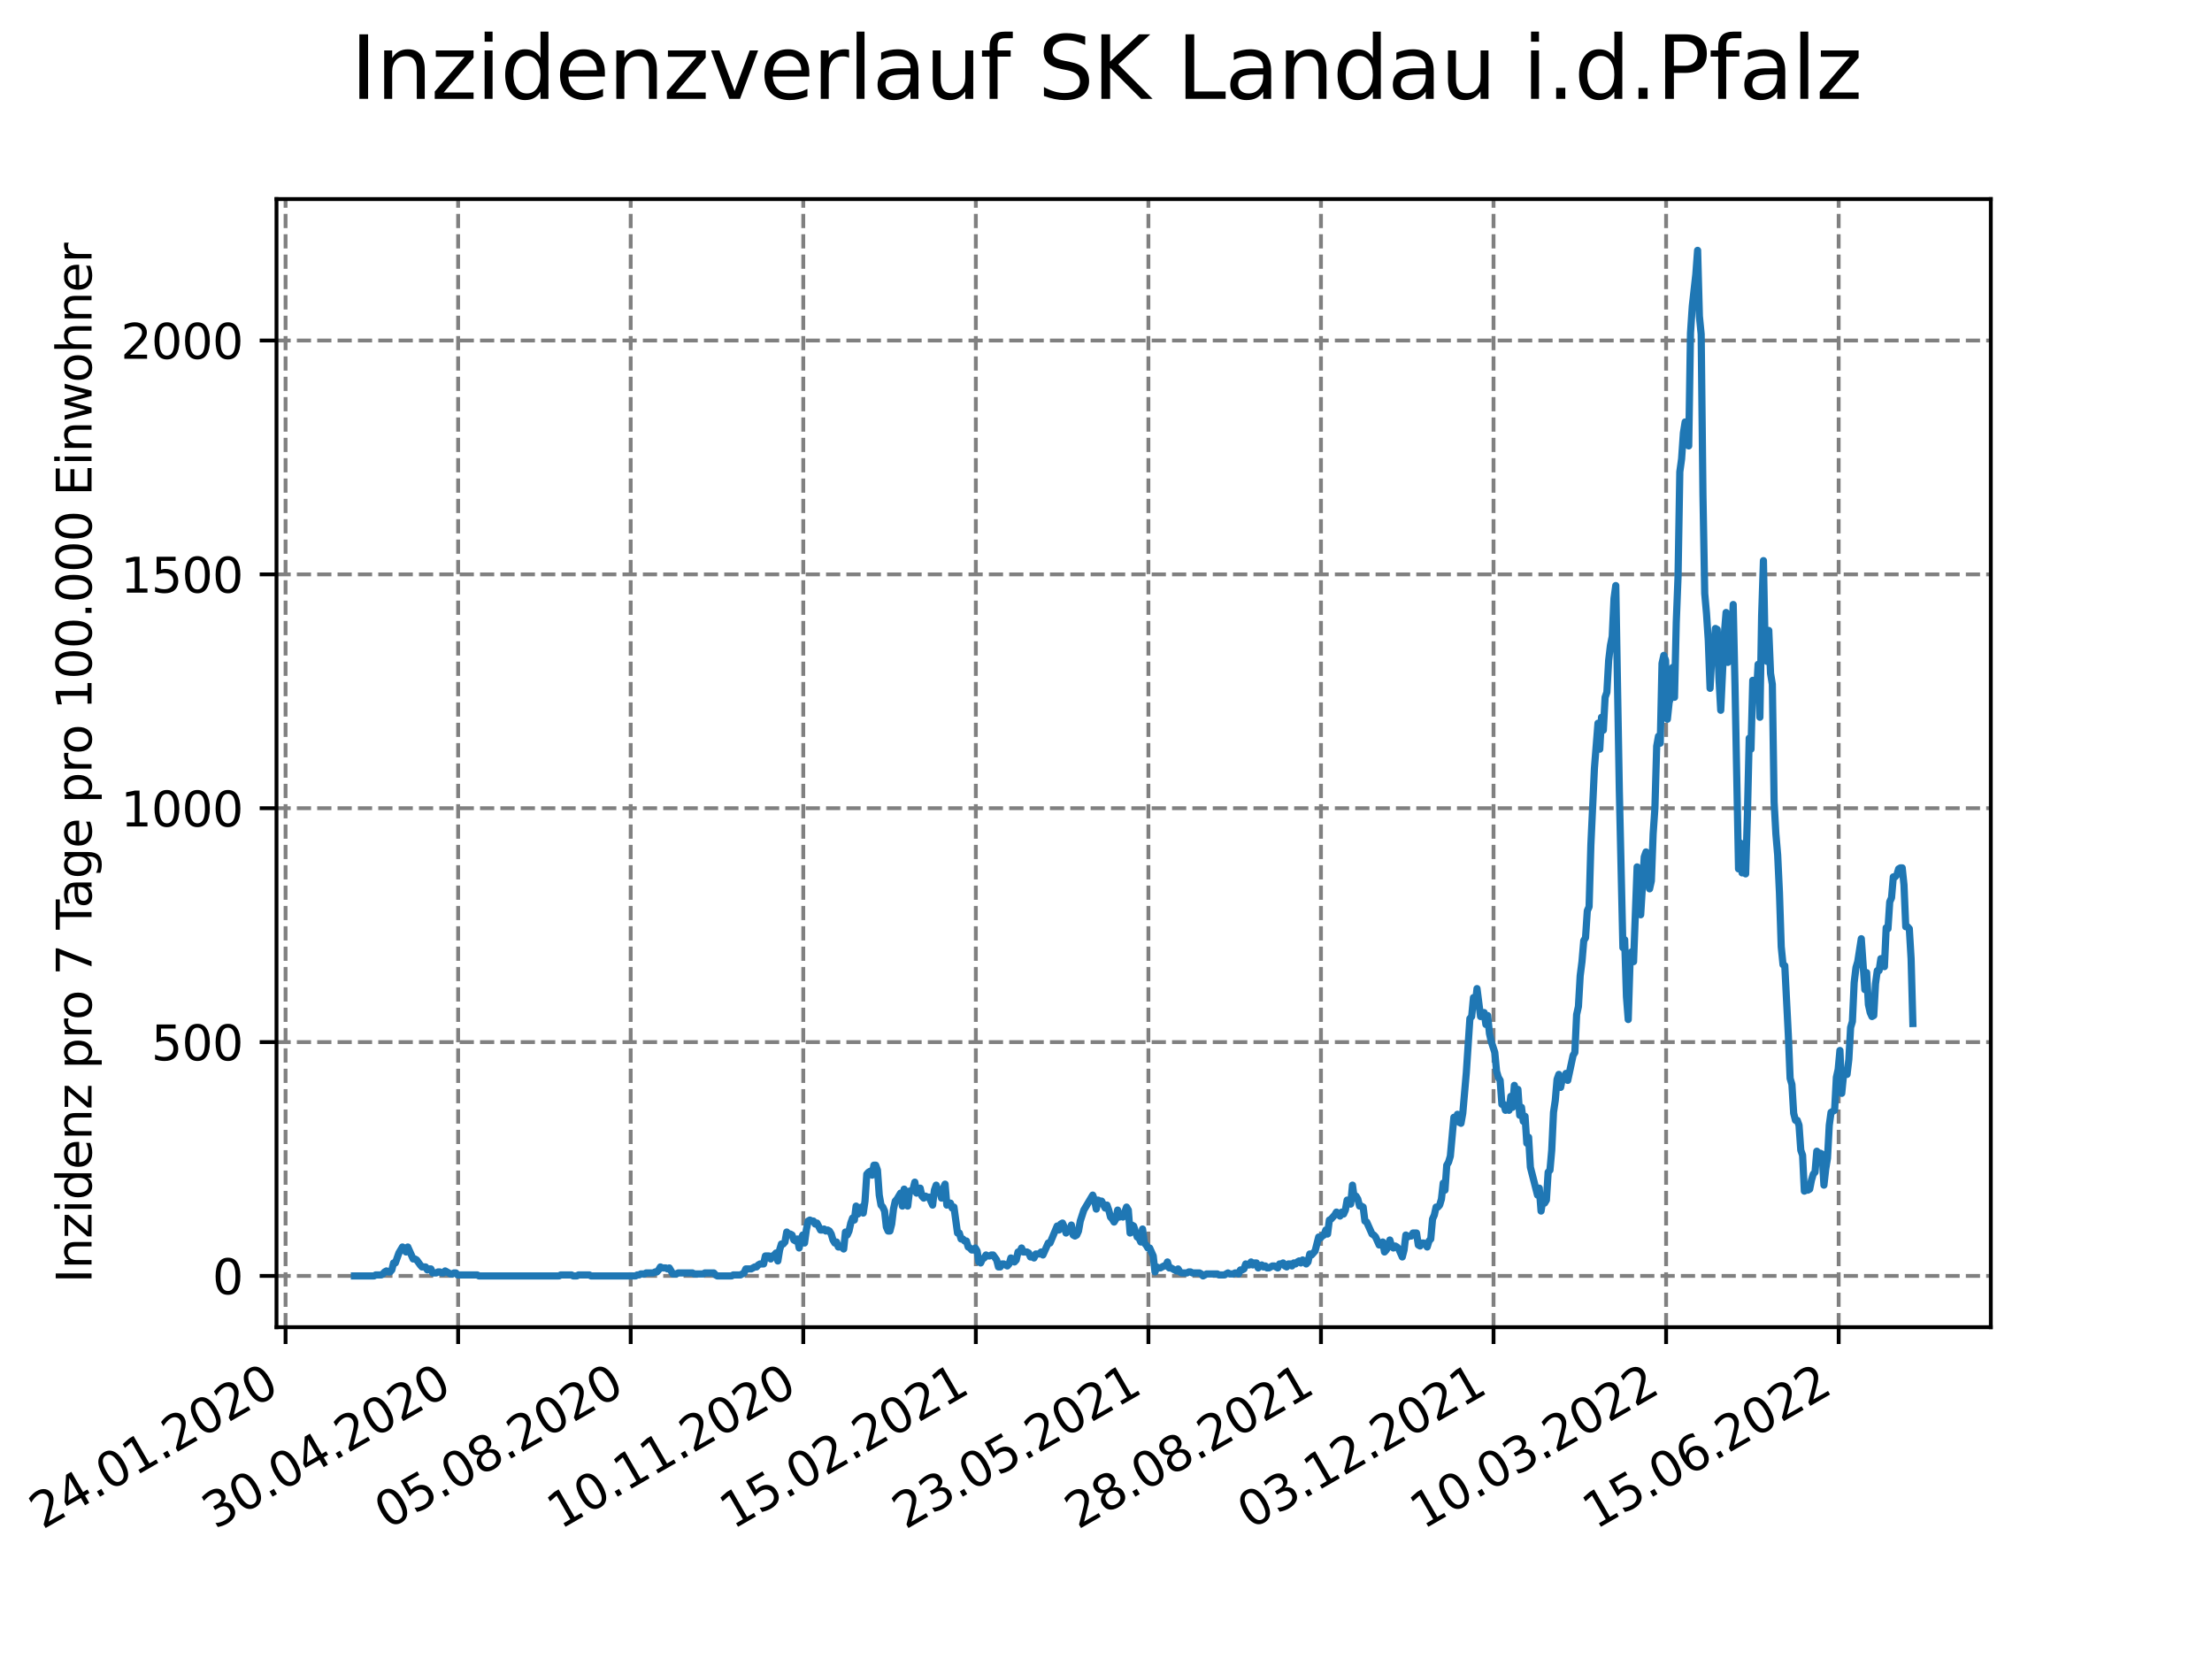 <?xml version="1.0" encoding="utf-8" standalone="no"?>
<!DOCTYPE svg PUBLIC "-//W3C//DTD SVG 1.1//EN"
  "http://www.w3.org/Graphics/SVG/1.1/DTD/svg11.dtd">
<svg xmlns:xlink="http://www.w3.org/1999/xlink" width="460.8pt" height="345.6pt" viewBox="0 0 460.8 345.6" xmlns="http://www.w3.org/2000/svg" version="1.1">
 <defs>
  <style type="text/css">*{stroke-linejoin: round; stroke-linecap: butt}</style>
 </defs>
 <g id="figure_1">
  <g id="patch_1">
   <path d="M 0 345.6 
L 460.8 345.6 
L 460.8 0 
L 0 0 
z
" style="fill: #ffffff"/>
  </g>
  <g id="axes_1">
   <g id="patch_2">
    <path d="M 57.6 276.48 
L 414.72 276.48 
L 414.72 41.472 
L 57.6 41.472 
z
" style="fill: #ffffff"/>
   </g>
   <g id="matplotlib.axis_1">
    <g id="xtick_1">
     <g id="line2d_1">
      <path d="M 59.487 276.48 
L 59.487 41.472 
" clip-path="url(#p939b6368a9)" style="fill: none; stroke-dasharray: 2.96,1.28; stroke-dashoffset: 0; stroke: #808080; stroke-width: 0.8"/>
     </g>
     <g id="line2d_2">
      <defs>
       <path id="m4797335c81" d="M 0 0 
L 0 3.5 
" style="stroke: #000000; stroke-width: 0.8"/>
      </defs>
      <g>
       <use xlink:href="#m4797335c81" x="59.487" y="276.48" style="stroke: #000000; stroke-width: 0.8"/>
      </g>
     </g>
     <g id="text_1">
      <!-- 24.01.2020 -->
      <g transform="translate(8.862 318.689)rotate(-30)scale(0.1 -0.1)">
       <defs>
        <path id="DejaVuSans-32" d="M 1228 531 
L 3431 531 
L 3431 0 
L 469 0 
L 469 531 
Q 828 903 1448 1529 
Q 2069 2156 2228 2338 
Q 2531 2678 2651 2914 
Q 2772 3150 2772 3378 
Q 2772 3750 2511 3984 
Q 2250 4219 1831 4219 
Q 1534 4219 1204 4116 
Q 875 4013 500 3803 
L 500 4441 
Q 881 4594 1212 4672 
Q 1544 4750 1819 4750 
Q 2544 4750 2975 4387 
Q 3406 4025 3406 3419 
Q 3406 3131 3298 2873 
Q 3191 2616 2906 2266 
Q 2828 2175 2409 1742 
Q 1991 1309 1228 531 
z
" transform="scale(0.016)"/>
        <path id="DejaVuSans-34" d="M 2419 4116 
L 825 1625 
L 2419 1625 
L 2419 4116 
z
M 2253 4666 
L 3047 4666 
L 3047 1625 
L 3713 1625 
L 3713 1100 
L 3047 1100 
L 3047 0 
L 2419 0 
L 2419 1100 
L 313 1100 
L 313 1709 
L 2253 4666 
z
" transform="scale(0.016)"/>
        <path id="DejaVuSans-2e" d="M 684 794 
L 1344 794 
L 1344 0 
L 684 0 
L 684 794 
z
" transform="scale(0.016)"/>
        <path id="DejaVuSans-30" d="M 2034 4250 
Q 1547 4250 1301 3770 
Q 1056 3291 1056 2328 
Q 1056 1369 1301 889 
Q 1547 409 2034 409 
Q 2525 409 2770 889 
Q 3016 1369 3016 2328 
Q 3016 3291 2770 3770 
Q 2525 4250 2034 4250 
z
M 2034 4750 
Q 2819 4750 3233 4129 
Q 3647 3509 3647 2328 
Q 3647 1150 3233 529 
Q 2819 -91 2034 -91 
Q 1250 -91 836 529 
Q 422 1150 422 2328 
Q 422 3509 836 4129 
Q 1250 4750 2034 4750 
z
" transform="scale(0.016)"/>
        <path id="DejaVuSans-31" d="M 794 531 
L 1825 531 
L 1825 4091 
L 703 3866 
L 703 4441 
L 1819 4666 
L 2450 4666 
L 2450 531 
L 3481 531 
L 3481 0 
L 794 0 
L 794 531 
z
" transform="scale(0.016)"/>
       </defs>
       <use xlink:href="#DejaVuSans-32"/>
       <use xlink:href="#DejaVuSans-34" x="63.623"/>
       <use xlink:href="#DejaVuSans-2e" x="127.246"/>
       <use xlink:href="#DejaVuSans-30" x="159.033"/>
       <use xlink:href="#DejaVuSans-31" x="222.656"/>
       <use xlink:href="#DejaVuSans-2e" x="286.279"/>
       <use xlink:href="#DejaVuSans-32" x="318.066"/>
       <use xlink:href="#DejaVuSans-30" x="381.689"/>
       <use xlink:href="#DejaVuSans-32" x="445.312"/>
       <use xlink:href="#DejaVuSans-30" x="508.936"/>
      </g>
     </g>
    </g>
    <g id="xtick_2">
     <g id="line2d_3">
      <path d="M 95.436 276.48 
L 95.436 41.472 
" clip-path="url(#p939b6368a9)" style="fill: none; stroke-dasharray: 2.96,1.28; stroke-dashoffset: 0; stroke: #808080; stroke-width: 0.8"/>
     </g>
     <g id="line2d_4">
      <g>
       <use xlink:href="#m4797335c81" x="95.436" y="276.48" style="stroke: #000000; stroke-width: 0.8"/>
      </g>
     </g>
     <g id="text_2">
      <!-- 30.04.2020 -->
      <g transform="translate(44.811 318.689)rotate(-30)scale(0.1 -0.1)">
       <defs>
        <path id="DejaVuSans-33" d="M 2597 2516 
Q 3050 2419 3304 2112 
Q 3559 1806 3559 1356 
Q 3559 666 3084 287 
Q 2609 -91 1734 -91 
Q 1441 -91 1130 -33 
Q 819 25 488 141 
L 488 750 
Q 750 597 1062 519 
Q 1375 441 1716 441 
Q 2309 441 2620 675 
Q 2931 909 2931 1356 
Q 2931 1769 2642 2001 
Q 2353 2234 1838 2234 
L 1294 2234 
L 1294 2753 
L 1863 2753 
Q 2328 2753 2575 2939 
Q 2822 3125 2822 3475 
Q 2822 3834 2567 4026 
Q 2313 4219 1838 4219 
Q 1578 4219 1281 4162 
Q 984 4106 628 3988 
L 628 4550 
Q 988 4650 1302 4700 
Q 1616 4750 1894 4750 
Q 2613 4750 3031 4423 
Q 3450 4097 3450 3541 
Q 3450 3153 3228 2886 
Q 3006 2619 2597 2516 
z
" transform="scale(0.016)"/>
       </defs>
       <use xlink:href="#DejaVuSans-33"/>
       <use xlink:href="#DejaVuSans-30" x="63.623"/>
       <use xlink:href="#DejaVuSans-2e" x="127.246"/>
       <use xlink:href="#DejaVuSans-30" x="159.033"/>
       <use xlink:href="#DejaVuSans-34" x="222.656"/>
       <use xlink:href="#DejaVuSans-2e" x="286.279"/>
       <use xlink:href="#DejaVuSans-32" x="318.066"/>
       <use xlink:href="#DejaVuSans-30" x="381.689"/>
       <use xlink:href="#DejaVuSans-32" x="445.312"/>
       <use xlink:href="#DejaVuSans-30" x="508.936"/>
      </g>
     </g>
    </g>
    <g id="xtick_3">
     <g id="line2d_5">
      <path d="M 131.385 276.48 
L 131.385 41.472 
" clip-path="url(#p939b6368a9)" style="fill: none; stroke-dasharray: 2.96,1.28; stroke-dashoffset: 0; stroke: #808080; stroke-width: 0.8"/>
     </g>
     <g id="line2d_6">
      <g>
       <use xlink:href="#m4797335c81" x="131.385" y="276.48" style="stroke: #000000; stroke-width: 0.8"/>
      </g>
     </g>
     <g id="text_3">
      <!-- 05.08.2020 -->
      <g transform="translate(80.76 318.689)rotate(-30)scale(0.1 -0.1)">
       <defs>
        <path id="DejaVuSans-35" d="M 691 4666 
L 3169 4666 
L 3169 4134 
L 1269 4134 
L 1269 2991 
Q 1406 3038 1543 3061 
Q 1681 3084 1819 3084 
Q 2600 3084 3056 2656 
Q 3513 2228 3513 1497 
Q 3513 744 3044 326 
Q 2575 -91 1722 -91 
Q 1428 -91 1123 -41 
Q 819 9 494 109 
L 494 744 
Q 775 591 1075 516 
Q 1375 441 1709 441 
Q 2250 441 2565 725 
Q 2881 1009 2881 1497 
Q 2881 1984 2565 2268 
Q 2250 2553 1709 2553 
Q 1456 2553 1204 2497 
Q 953 2441 691 2322 
L 691 4666 
z
" transform="scale(0.016)"/>
        <path id="DejaVuSans-38" d="M 2034 2216 
Q 1584 2216 1326 1975 
Q 1069 1734 1069 1313 
Q 1069 891 1326 650 
Q 1584 409 2034 409 
Q 2484 409 2743 651 
Q 3003 894 3003 1313 
Q 3003 1734 2745 1975 
Q 2488 2216 2034 2216 
z
M 1403 2484 
Q 997 2584 770 2862 
Q 544 3141 544 3541 
Q 544 4100 942 4425 
Q 1341 4750 2034 4750 
Q 2731 4750 3128 4425 
Q 3525 4100 3525 3541 
Q 3525 3141 3298 2862 
Q 3072 2584 2669 2484 
Q 3125 2378 3379 2068 
Q 3634 1759 3634 1313 
Q 3634 634 3220 271 
Q 2806 -91 2034 -91 
Q 1263 -91 848 271 
Q 434 634 434 1313 
Q 434 1759 690 2068 
Q 947 2378 1403 2484 
z
M 1172 3481 
Q 1172 3119 1398 2916 
Q 1625 2713 2034 2713 
Q 2441 2713 2670 2916 
Q 2900 3119 2900 3481 
Q 2900 3844 2670 4047 
Q 2441 4250 2034 4250 
Q 1625 4250 1398 4047 
Q 1172 3844 1172 3481 
z
" transform="scale(0.016)"/>
       </defs>
       <use xlink:href="#DejaVuSans-30"/>
       <use xlink:href="#DejaVuSans-35" x="63.623"/>
       <use xlink:href="#DejaVuSans-2e" x="127.246"/>
       <use xlink:href="#DejaVuSans-30" x="159.033"/>
       <use xlink:href="#DejaVuSans-38" x="222.656"/>
       <use xlink:href="#DejaVuSans-2e" x="286.279"/>
       <use xlink:href="#DejaVuSans-32" x="318.066"/>
       <use xlink:href="#DejaVuSans-30" x="381.689"/>
       <use xlink:href="#DejaVuSans-32" x="445.312"/>
       <use xlink:href="#DejaVuSans-30" x="508.936"/>
      </g>
     </g>
    </g>
    <g id="xtick_4">
     <g id="line2d_7">
      <path d="M 167.335 276.48 
L 167.335 41.472 
" clip-path="url(#p939b6368a9)" style="fill: none; stroke-dasharray: 2.96,1.28; stroke-dashoffset: 0; stroke: #808080; stroke-width: 0.8"/>
     </g>
     <g id="line2d_8">
      <g>
       <use xlink:href="#m4797335c81" x="167.335" y="276.48" style="stroke: #000000; stroke-width: 0.8"/>
      </g>
     </g>
     <g id="text_4">
      <!-- 10.11.2020 -->
      <g transform="translate(116.709 318.689)rotate(-30)scale(0.1 -0.1)">
       <use xlink:href="#DejaVuSans-31"/>
       <use xlink:href="#DejaVuSans-30" x="63.623"/>
       <use xlink:href="#DejaVuSans-2e" x="127.246"/>
       <use xlink:href="#DejaVuSans-31" x="159.033"/>
       <use xlink:href="#DejaVuSans-31" x="222.656"/>
       <use xlink:href="#DejaVuSans-2e" x="286.279"/>
       <use xlink:href="#DejaVuSans-32" x="318.066"/>
       <use xlink:href="#DejaVuSans-30" x="381.689"/>
       <use xlink:href="#DejaVuSans-32" x="445.312"/>
       <use xlink:href="#DejaVuSans-30" x="508.936"/>
      </g>
     </g>
    </g>
    <g id="xtick_5">
     <g id="line2d_9">
      <path d="M 203.284 276.48 
L 203.284 41.472 
" clip-path="url(#p939b6368a9)" style="fill: none; stroke-dasharray: 2.96,1.28; stroke-dashoffset: 0; stroke: #808080; stroke-width: 0.8"/>
     </g>
     <g id="line2d_10">
      <g>
       <use xlink:href="#m4797335c81" x="203.284" y="276.48" style="stroke: #000000; stroke-width: 0.8"/>
      </g>
     </g>
     <g id="text_5">
      <!-- 15.02.2021 -->
      <g transform="translate(152.659 318.689)rotate(-30)scale(0.1 -0.1)">
       <use xlink:href="#DejaVuSans-31"/>
       <use xlink:href="#DejaVuSans-35" x="63.623"/>
       <use xlink:href="#DejaVuSans-2e" x="127.246"/>
       <use xlink:href="#DejaVuSans-30" x="159.033"/>
       <use xlink:href="#DejaVuSans-32" x="222.656"/>
       <use xlink:href="#DejaVuSans-2e" x="286.279"/>
       <use xlink:href="#DejaVuSans-32" x="318.066"/>
       <use xlink:href="#DejaVuSans-30" x="381.689"/>
       <use xlink:href="#DejaVuSans-32" x="445.312"/>
       <use xlink:href="#DejaVuSans-31" x="508.936"/>
      </g>
     </g>
    </g>
    <g id="xtick_6">
     <g id="line2d_11">
      <path d="M 239.233 276.48 
L 239.233 41.472 
" clip-path="url(#p939b6368a9)" style="fill: none; stroke-dasharray: 2.96,1.28; stroke-dashoffset: 0; stroke: #808080; stroke-width: 0.8"/>
     </g>
     <g id="line2d_12">
      <g>
       <use xlink:href="#m4797335c81" x="239.233" y="276.48" style="stroke: #000000; stroke-width: 0.8"/>
      </g>
     </g>
     <g id="text_6">
      <!-- 23.05.2021 -->
      <g transform="translate(188.608 318.689)rotate(-30)scale(0.1 -0.1)">
       <use xlink:href="#DejaVuSans-32"/>
       <use xlink:href="#DejaVuSans-33" x="63.623"/>
       <use xlink:href="#DejaVuSans-2e" x="127.246"/>
       <use xlink:href="#DejaVuSans-30" x="159.033"/>
       <use xlink:href="#DejaVuSans-35" x="222.656"/>
       <use xlink:href="#DejaVuSans-2e" x="286.279"/>
       <use xlink:href="#DejaVuSans-32" x="318.066"/>
       <use xlink:href="#DejaVuSans-30" x="381.689"/>
       <use xlink:href="#DejaVuSans-32" x="445.312"/>
       <use xlink:href="#DejaVuSans-31" x="508.936"/>
      </g>
     </g>
    </g>
    <g id="xtick_7">
     <g id="line2d_13">
      <path d="M 275.182 276.48 
L 275.182 41.472 
" clip-path="url(#p939b6368a9)" style="fill: none; stroke-dasharray: 2.96,1.28; stroke-dashoffset: 0; stroke: #808080; stroke-width: 0.8"/>
     </g>
     <g id="line2d_14">
      <g>
       <use xlink:href="#m4797335c81" x="275.182" y="276.48" style="stroke: #000000; stroke-width: 0.8"/>
      </g>
     </g>
     <g id="text_7">
      <!-- 28.08.2021 -->
      <g transform="translate(224.557 318.689)rotate(-30)scale(0.1 -0.1)">
       <use xlink:href="#DejaVuSans-32"/>
       <use xlink:href="#DejaVuSans-38" x="63.623"/>
       <use xlink:href="#DejaVuSans-2e" x="127.246"/>
       <use xlink:href="#DejaVuSans-30" x="159.033"/>
       <use xlink:href="#DejaVuSans-38" x="222.656"/>
       <use xlink:href="#DejaVuSans-2e" x="286.279"/>
       <use xlink:href="#DejaVuSans-32" x="318.066"/>
       <use xlink:href="#DejaVuSans-30" x="381.689"/>
       <use xlink:href="#DejaVuSans-32" x="445.312"/>
       <use xlink:href="#DejaVuSans-31" x="508.936"/>
      </g>
     </g>
    </g>
    <g id="xtick_8">
     <g id="line2d_15">
      <path d="M 311.131 276.48 
L 311.131 41.472 
" clip-path="url(#p939b6368a9)" style="fill: none; stroke-dasharray: 2.96,1.28; stroke-dashoffset: 0; stroke: #808080; stroke-width: 0.8"/>
     </g>
     <g id="line2d_16">
      <g>
       <use xlink:href="#m4797335c81" x="311.131" y="276.48" style="stroke: #000000; stroke-width: 0.8"/>
      </g>
     </g>
     <g id="text_8">
      <!-- 03.12.2021 -->
      <g transform="translate(260.506 318.689)rotate(-30)scale(0.1 -0.1)">
       <use xlink:href="#DejaVuSans-30"/>
       <use xlink:href="#DejaVuSans-33" x="63.623"/>
       <use xlink:href="#DejaVuSans-2e" x="127.246"/>
       <use xlink:href="#DejaVuSans-31" x="159.033"/>
       <use xlink:href="#DejaVuSans-32" x="222.656"/>
       <use xlink:href="#DejaVuSans-2e" x="286.279"/>
       <use xlink:href="#DejaVuSans-32" x="318.066"/>
       <use xlink:href="#DejaVuSans-30" x="381.689"/>
       <use xlink:href="#DejaVuSans-32" x="445.312"/>
       <use xlink:href="#DejaVuSans-31" x="508.936"/>
      </g>
     </g>
    </g>
    <g id="xtick_9">
     <g id="line2d_17">
      <path d="M 347.081 276.48 
L 347.081 41.472 
" clip-path="url(#p939b6368a9)" style="fill: none; stroke-dasharray: 2.96,1.28; stroke-dashoffset: 0; stroke: #808080; stroke-width: 0.8"/>
     </g>
     <g id="line2d_18">
      <g>
       <use xlink:href="#m4797335c81" x="347.081" y="276.48" style="stroke: #000000; stroke-width: 0.8"/>
      </g>
     </g>
     <g id="text_9">
      <!-- 10.03.2022 -->
      <g transform="translate(296.455 318.689)rotate(-30)scale(0.1 -0.1)">
       <use xlink:href="#DejaVuSans-31"/>
       <use xlink:href="#DejaVuSans-30" x="63.623"/>
       <use xlink:href="#DejaVuSans-2e" x="127.246"/>
       <use xlink:href="#DejaVuSans-30" x="159.033"/>
       <use xlink:href="#DejaVuSans-33" x="222.656"/>
       <use xlink:href="#DejaVuSans-2e" x="286.279"/>
       <use xlink:href="#DejaVuSans-32" x="318.066"/>
       <use xlink:href="#DejaVuSans-30" x="381.689"/>
       <use xlink:href="#DejaVuSans-32" x="445.312"/>
       <use xlink:href="#DejaVuSans-32" x="508.936"/>
      </g>
     </g>
    </g>
    <g id="xtick_10">
     <g id="line2d_19">
      <path d="M 383.03 276.48 
L 383.03 41.472 
" clip-path="url(#p939b6368a9)" style="fill: none; stroke-dasharray: 2.96,1.28; stroke-dashoffset: 0; stroke: #808080; stroke-width: 0.8"/>
     </g>
     <g id="line2d_20">
      <g>
       <use xlink:href="#m4797335c81" x="383.03" y="276.48" style="stroke: #000000; stroke-width: 0.8"/>
      </g>
     </g>
     <g id="text_10">
      <!-- 15.06.2022 -->
      <g transform="translate(332.405 318.689)rotate(-30)scale(0.1 -0.1)">
       <defs>
        <path id="DejaVuSans-36" d="M 2113 2584 
Q 1688 2584 1439 2293 
Q 1191 2003 1191 1497 
Q 1191 994 1439 701 
Q 1688 409 2113 409 
Q 2538 409 2786 701 
Q 3034 994 3034 1497 
Q 3034 2003 2786 2293 
Q 2538 2584 2113 2584 
z
M 3366 4563 
L 3366 3988 
Q 3128 4100 2886 4159 
Q 2644 4219 2406 4219 
Q 1781 4219 1451 3797 
Q 1122 3375 1075 2522 
Q 1259 2794 1537 2939 
Q 1816 3084 2150 3084 
Q 2853 3084 3261 2657 
Q 3669 2231 3669 1497 
Q 3669 778 3244 343 
Q 2819 -91 2113 -91 
Q 1303 -91 875 529 
Q 447 1150 447 2328 
Q 447 3434 972 4092 
Q 1497 4750 2381 4750 
Q 2619 4750 2861 4703 
Q 3103 4656 3366 4563 
z
" transform="scale(0.016)"/>
       </defs>
       <use xlink:href="#DejaVuSans-31"/>
       <use xlink:href="#DejaVuSans-35" x="63.623"/>
       <use xlink:href="#DejaVuSans-2e" x="127.246"/>
       <use xlink:href="#DejaVuSans-30" x="159.033"/>
       <use xlink:href="#DejaVuSans-36" x="222.656"/>
       <use xlink:href="#DejaVuSans-2e" x="286.279"/>
       <use xlink:href="#DejaVuSans-32" x="318.066"/>
       <use xlink:href="#DejaVuSans-30" x="381.689"/>
       <use xlink:href="#DejaVuSans-32" x="445.312"/>
       <use xlink:href="#DejaVuSans-32" x="508.936"/>
      </g>
     </g>
    </g>
   </g>
   <g id="matplotlib.axis_2">
    <g id="ytick_1">
     <g id="line2d_21">
      <path d="M 57.6 265.798 
L 414.72 265.798 
" clip-path="url(#p939b6368a9)" style="fill: none; stroke-dasharray: 2.96,1.28; stroke-dashoffset: 0; stroke: #808080; stroke-width: 0.8"/>
     </g>
     <g id="line2d_22">
      <defs>
       <path id="meeea42ccb3" d="M 0 0 
L -3.5 0 
" style="stroke: #000000; stroke-width: 0.8"/>
      </defs>
      <g>
       <use xlink:href="#meeea42ccb3" x="57.6" y="265.798" style="stroke: #000000; stroke-width: 0.8"/>
      </g>
     </g>
     <g id="text_11">
      <!-- 0 -->
      <g transform="translate(44.237 269.597)scale(0.1 -0.1)">
       <use xlink:href="#DejaVuSans-30"/>
      </g>
     </g>
    </g>
    <g id="ytick_2">
     <g id="line2d_23">
      <path d="M 57.6 217.083 
L 414.72 217.083 
" clip-path="url(#p939b6368a9)" style="fill: none; stroke-dasharray: 2.96,1.28; stroke-dashoffset: 0; stroke: #808080; stroke-width: 0.8"/>
     </g>
     <g id="line2d_24">
      <g>
       <use xlink:href="#meeea42ccb3" x="57.6" y="217.083" style="stroke: #000000; stroke-width: 0.8"/>
      </g>
     </g>
     <g id="text_12">
      <!-- 500 -->
      <g transform="translate(31.512 220.882)scale(0.1 -0.1)">
       <use xlink:href="#DejaVuSans-35"/>
       <use xlink:href="#DejaVuSans-30" x="63.623"/>
       <use xlink:href="#DejaVuSans-30" x="127.246"/>
      </g>
     </g>
    </g>
    <g id="ytick_3">
     <g id="line2d_25">
      <path d="M 57.6 168.368 
L 414.72 168.368 
" clip-path="url(#p939b6368a9)" style="fill: none; stroke-dasharray: 2.96,1.28; stroke-dashoffset: 0; stroke: #808080; stroke-width: 0.8"/>
     </g>
     <g id="line2d_26">
      <g>
       <use xlink:href="#meeea42ccb3" x="57.6" y="168.368" style="stroke: #000000; stroke-width: 0.8"/>
      </g>
     </g>
     <g id="text_13">
      <!-- 1000 -->
      <g transform="translate(25.15 172.167)scale(0.1 -0.1)">
       <use xlink:href="#DejaVuSans-31"/>
       <use xlink:href="#DejaVuSans-30" x="63.623"/>
       <use xlink:href="#DejaVuSans-30" x="127.246"/>
       <use xlink:href="#DejaVuSans-30" x="190.869"/>
      </g>
     </g>
    </g>
    <g id="ytick_4">
     <g id="line2d_27">
      <path d="M 57.6 119.652 
L 414.72 119.652 
" clip-path="url(#p939b6368a9)" style="fill: none; stroke-dasharray: 2.96,1.28; stroke-dashoffset: 0; stroke: #808080; stroke-width: 0.8"/>
     </g>
     <g id="line2d_28">
      <g>
       <use xlink:href="#meeea42ccb3" x="57.6" y="119.652" style="stroke: #000000; stroke-width: 0.8"/>
      </g>
     </g>
     <g id="text_14">
      <!-- 1500 -->
      <g transform="translate(25.15 123.452)scale(0.1 -0.1)">
       <use xlink:href="#DejaVuSans-31"/>
       <use xlink:href="#DejaVuSans-35" x="63.623"/>
       <use xlink:href="#DejaVuSans-30" x="127.246"/>
       <use xlink:href="#DejaVuSans-30" x="190.869"/>
      </g>
     </g>
    </g>
    <g id="ytick_5">
     <g id="line2d_29">
      <path d="M 57.6 70.937 
L 414.72 70.937 
" clip-path="url(#p939b6368a9)" style="fill: none; stroke-dasharray: 2.96,1.28; stroke-dashoffset: 0; stroke: #808080; stroke-width: 0.8"/>
     </g>
     <g id="line2d_30">
      <g>
       <use xlink:href="#meeea42ccb3" x="57.6" y="70.937" style="stroke: #000000; stroke-width: 0.8"/>
      </g>
     </g>
     <g id="text_15">
      <!-- 2000 -->
      <g transform="translate(25.15 74.737)scale(0.1 -0.1)">
       <use xlink:href="#DejaVuSans-32"/>
       <use xlink:href="#DejaVuSans-30" x="63.623"/>
       <use xlink:href="#DejaVuSans-30" x="127.246"/>
       <use xlink:href="#DejaVuSans-30" x="190.869"/>
      </g>
     </g>
    </g>
    <g id="text_16">
     <!-- Inzidenz pro 7 Tage pro 100.000 Einwohner -->
     <g transform="translate(19.07 267.301)rotate(-90)scale(0.1 -0.1)">
      <defs>
       <path id="DejaVuSans-49" d="M 628 4666 
L 1259 4666 
L 1259 0 
L 628 0 
L 628 4666 
z
" transform="scale(0.016)"/>
       <path id="DejaVuSans-6e" d="M 3513 2113 
L 3513 0 
L 2938 0 
L 2938 2094 
Q 2938 2591 2744 2837 
Q 2550 3084 2163 3084 
Q 1697 3084 1428 2787 
Q 1159 2491 1159 1978 
L 1159 0 
L 581 0 
L 581 3500 
L 1159 3500 
L 1159 2956 
Q 1366 3272 1645 3428 
Q 1925 3584 2291 3584 
Q 2894 3584 3203 3211 
Q 3513 2838 3513 2113 
z
" transform="scale(0.016)"/>
       <path id="DejaVuSans-7a" d="M 353 3500 
L 3084 3500 
L 3084 2975 
L 922 459 
L 3084 459 
L 3084 0 
L 275 0 
L 275 525 
L 2438 3041 
L 353 3041 
L 353 3500 
z
" transform="scale(0.016)"/>
       <path id="DejaVuSans-69" d="M 603 3500 
L 1178 3500 
L 1178 0 
L 603 0 
L 603 3500 
z
M 603 4863 
L 1178 4863 
L 1178 4134 
L 603 4134 
L 603 4863 
z
" transform="scale(0.016)"/>
       <path id="DejaVuSans-64" d="M 2906 2969 
L 2906 4863 
L 3481 4863 
L 3481 0 
L 2906 0 
L 2906 525 
Q 2725 213 2448 61 
Q 2172 -91 1784 -91 
Q 1150 -91 751 415 
Q 353 922 353 1747 
Q 353 2572 751 3078 
Q 1150 3584 1784 3584 
Q 2172 3584 2448 3432 
Q 2725 3281 2906 2969 
z
M 947 1747 
Q 947 1113 1208 752 
Q 1469 391 1925 391 
Q 2381 391 2643 752 
Q 2906 1113 2906 1747 
Q 2906 2381 2643 2742 
Q 2381 3103 1925 3103 
Q 1469 3103 1208 2742 
Q 947 2381 947 1747 
z
" transform="scale(0.016)"/>
       <path id="DejaVuSans-65" d="M 3597 1894 
L 3597 1613 
L 953 1613 
Q 991 1019 1311 708 
Q 1631 397 2203 397 
Q 2534 397 2845 478 
Q 3156 559 3463 722 
L 3463 178 
Q 3153 47 2828 -22 
Q 2503 -91 2169 -91 
Q 1331 -91 842 396 
Q 353 884 353 1716 
Q 353 2575 817 3079 
Q 1281 3584 2069 3584 
Q 2775 3584 3186 3129 
Q 3597 2675 3597 1894 
z
M 3022 2063 
Q 3016 2534 2758 2815 
Q 2500 3097 2075 3097 
Q 1594 3097 1305 2825 
Q 1016 2553 972 2059 
L 3022 2063 
z
" transform="scale(0.016)"/>
       <path id="DejaVuSans-20" transform="scale(0.016)"/>
       <path id="DejaVuSans-70" d="M 1159 525 
L 1159 -1331 
L 581 -1331 
L 581 3500 
L 1159 3500 
L 1159 2969 
Q 1341 3281 1617 3432 
Q 1894 3584 2278 3584 
Q 2916 3584 3314 3078 
Q 3713 2572 3713 1747 
Q 3713 922 3314 415 
Q 2916 -91 2278 -91 
Q 1894 -91 1617 61 
Q 1341 213 1159 525 
z
M 3116 1747 
Q 3116 2381 2855 2742 
Q 2594 3103 2138 3103 
Q 1681 3103 1420 2742 
Q 1159 2381 1159 1747 
Q 1159 1113 1420 752 
Q 1681 391 2138 391 
Q 2594 391 2855 752 
Q 3116 1113 3116 1747 
z
" transform="scale(0.016)"/>
       <path id="DejaVuSans-72" d="M 2631 2963 
Q 2534 3019 2420 3045 
Q 2306 3072 2169 3072 
Q 1681 3072 1420 2755 
Q 1159 2438 1159 1844 
L 1159 0 
L 581 0 
L 581 3500 
L 1159 3500 
L 1159 2956 
Q 1341 3275 1631 3429 
Q 1922 3584 2338 3584 
Q 2397 3584 2469 3576 
Q 2541 3569 2628 3553 
L 2631 2963 
z
" transform="scale(0.016)"/>
       <path id="DejaVuSans-6f" d="M 1959 3097 
Q 1497 3097 1228 2736 
Q 959 2375 959 1747 
Q 959 1119 1226 758 
Q 1494 397 1959 397 
Q 2419 397 2687 759 
Q 2956 1122 2956 1747 
Q 2956 2369 2687 2733 
Q 2419 3097 1959 3097 
z
M 1959 3584 
Q 2709 3584 3137 3096 
Q 3566 2609 3566 1747 
Q 3566 888 3137 398 
Q 2709 -91 1959 -91 
Q 1206 -91 779 398 
Q 353 888 353 1747 
Q 353 2609 779 3096 
Q 1206 3584 1959 3584 
z
" transform="scale(0.016)"/>
       <path id="DejaVuSans-37" d="M 525 4666 
L 3525 4666 
L 3525 4397 
L 1831 0 
L 1172 0 
L 2766 4134 
L 525 4134 
L 525 4666 
z
" transform="scale(0.016)"/>
       <path id="DejaVuSans-54" d="M -19 4666 
L 3928 4666 
L 3928 4134 
L 2272 4134 
L 2272 0 
L 1638 0 
L 1638 4134 
L -19 4134 
L -19 4666 
z
" transform="scale(0.016)"/>
       <path id="DejaVuSans-61" d="M 2194 1759 
Q 1497 1759 1228 1600 
Q 959 1441 959 1056 
Q 959 750 1161 570 
Q 1363 391 1709 391 
Q 2188 391 2477 730 
Q 2766 1069 2766 1631 
L 2766 1759 
L 2194 1759 
z
M 3341 1997 
L 3341 0 
L 2766 0 
L 2766 531 
Q 2569 213 2275 61 
Q 1981 -91 1556 -91 
Q 1019 -91 701 211 
Q 384 513 384 1019 
Q 384 1609 779 1909 
Q 1175 2209 1959 2209 
L 2766 2209 
L 2766 2266 
Q 2766 2663 2505 2880 
Q 2244 3097 1772 3097 
Q 1472 3097 1187 3025 
Q 903 2953 641 2809 
L 641 3341 
Q 956 3463 1253 3523 
Q 1550 3584 1831 3584 
Q 2591 3584 2966 3190 
Q 3341 2797 3341 1997 
z
" transform="scale(0.016)"/>
       <path id="DejaVuSans-67" d="M 2906 1791 
Q 2906 2416 2648 2759 
Q 2391 3103 1925 3103 
Q 1463 3103 1205 2759 
Q 947 2416 947 1791 
Q 947 1169 1205 825 
Q 1463 481 1925 481 
Q 2391 481 2648 825 
Q 2906 1169 2906 1791 
z
M 3481 434 
Q 3481 -459 3084 -895 
Q 2688 -1331 1869 -1331 
Q 1566 -1331 1297 -1286 
Q 1028 -1241 775 -1147 
L 775 -588 
Q 1028 -725 1275 -790 
Q 1522 -856 1778 -856 
Q 2344 -856 2625 -561 
Q 2906 -266 2906 331 
L 2906 616 
Q 2728 306 2450 153 
Q 2172 0 1784 0 
Q 1141 0 747 490 
Q 353 981 353 1791 
Q 353 2603 747 3093 
Q 1141 3584 1784 3584 
Q 2172 3584 2450 3431 
Q 2728 3278 2906 2969 
L 2906 3500 
L 3481 3500 
L 3481 434 
z
" transform="scale(0.016)"/>
       <path id="DejaVuSans-45" d="M 628 4666 
L 3578 4666 
L 3578 4134 
L 1259 4134 
L 1259 2753 
L 3481 2753 
L 3481 2222 
L 1259 2222 
L 1259 531 
L 3634 531 
L 3634 0 
L 628 0 
L 628 4666 
z
" transform="scale(0.016)"/>
       <path id="DejaVuSans-77" d="M 269 3500 
L 844 3500 
L 1563 769 
L 2278 3500 
L 2956 3500 
L 3675 769 
L 4391 3500 
L 4966 3500 
L 4050 0 
L 3372 0 
L 2619 2869 
L 1863 0 
L 1184 0 
L 269 3500 
z
" transform="scale(0.016)"/>
       <path id="DejaVuSans-68" d="M 3513 2113 
L 3513 0 
L 2938 0 
L 2938 2094 
Q 2938 2591 2744 2837 
Q 2550 3084 2163 3084 
Q 1697 3084 1428 2787 
Q 1159 2491 1159 1978 
L 1159 0 
L 581 0 
L 581 4863 
L 1159 4863 
L 1159 2956 
Q 1366 3272 1645 3428 
Q 1925 3584 2291 3584 
Q 2894 3584 3203 3211 
Q 3513 2838 3513 2113 
z
" transform="scale(0.016)"/>
      </defs>
      <use xlink:href="#DejaVuSans-49"/>
      <use xlink:href="#DejaVuSans-6e" x="29.492"/>
      <use xlink:href="#DejaVuSans-7a" x="92.871"/>
      <use xlink:href="#DejaVuSans-69" x="145.361"/>
      <use xlink:href="#DejaVuSans-64" x="173.145"/>
      <use xlink:href="#DejaVuSans-65" x="236.621"/>
      <use xlink:href="#DejaVuSans-6e" x="298.145"/>
      <use xlink:href="#DejaVuSans-7a" x="361.523"/>
      <use xlink:href="#DejaVuSans-20" x="414.014"/>
      <use xlink:href="#DejaVuSans-70" x="445.801"/>
      <use xlink:href="#DejaVuSans-72" x="509.277"/>
      <use xlink:href="#DejaVuSans-6f" x="548.141"/>
      <use xlink:href="#DejaVuSans-20" x="609.322"/>
      <use xlink:href="#DejaVuSans-37" x="641.109"/>
      <use xlink:href="#DejaVuSans-20" x="704.732"/>
      <use xlink:href="#DejaVuSans-54" x="736.52"/>
      <use xlink:href="#DejaVuSans-61" x="781.104"/>
      <use xlink:href="#DejaVuSans-67" x="842.383"/>
      <use xlink:href="#DejaVuSans-65" x="905.859"/>
      <use xlink:href="#DejaVuSans-20" x="967.383"/>
      <use xlink:href="#DejaVuSans-70" x="999.17"/>
      <use xlink:href="#DejaVuSans-72" x="1062.646"/>
      <use xlink:href="#DejaVuSans-6f" x="1101.51"/>
      <use xlink:href="#DejaVuSans-20" x="1162.691"/>
      <use xlink:href="#DejaVuSans-31" x="1194.479"/>
      <use xlink:href="#DejaVuSans-30" x="1258.102"/>
      <use xlink:href="#DejaVuSans-30" x="1321.725"/>
      <use xlink:href="#DejaVuSans-2e" x="1385.348"/>
      <use xlink:href="#DejaVuSans-30" x="1417.135"/>
      <use xlink:href="#DejaVuSans-30" x="1480.758"/>
      <use xlink:href="#DejaVuSans-30" x="1544.381"/>
      <use xlink:href="#DejaVuSans-20" x="1608.004"/>
      <use xlink:href="#DejaVuSans-45" x="1639.791"/>
      <use xlink:href="#DejaVuSans-69" x="1702.975"/>
      <use xlink:href="#DejaVuSans-6e" x="1730.758"/>
      <use xlink:href="#DejaVuSans-77" x="1794.137"/>
      <use xlink:href="#DejaVuSans-6f" x="1875.924"/>
      <use xlink:href="#DejaVuSans-68" x="1937.105"/>
      <use xlink:href="#DejaVuSans-6e" x="2000.484"/>
      <use xlink:href="#DejaVuSans-65" x="2063.863"/>
      <use xlink:href="#DejaVuSans-72" x="2125.387"/>
     </g>
    </g>
   </g>
   <g id="line2d_31">
    <path d="M 73.833 265.798 
L 77.909 265.798 
L 78.28 265.59 
L 79.392 265.59 
L 79.762 265.382 
L 80.133 264.967 
L 80.504 264.759 
L 80.874 264.967 
L 81.245 264.967 
L 81.616 264.551 
L 81.986 263.096 
L 82.357 263.096 
L 83.098 261.018 
L 83.839 259.771 
L 84.21 259.979 
L 84.58 260.81 
L 84.951 259.771 
L 86.063 262.265 
L 86.433 262.265 
L 86.804 262.473 
L 87.545 263.512 
L 87.916 263.927 
L 88.657 263.927 
L 89.028 264.551 
L 89.398 264.343 
L 89.769 264.343 
L 90.14 265.174 
L 90.881 265.174 
L 91.251 264.967 
L 91.622 264.967 
L 91.993 265.174 
L 92.363 265.174 
L 92.734 264.759 
L 93.846 265.382 
L 94.216 265.382 
L 94.587 265.174 
L 94.958 265.174 
L 95.328 265.59 
L 99.405 265.59 
L 99.775 265.798 
L 116.453 265.798 
L 116.824 265.59 
L 119.047 265.59 
L 119.418 265.798 
L 120.159 265.798 
L 120.53 265.59 
L 122.753 265.59 
L 123.124 265.798 
L 132.389 265.798 
L 132.76 265.59 
L 133.13 265.59 
L 133.501 265.382 
L 134.242 265.382 
L 134.613 265.174 
L 136.095 265.174 
L 136.466 264.967 
L 136.836 264.967 
L 137.207 264.551 
L 137.578 263.927 
L 137.948 264.135 
L 138.69 264.135 
L 139.06 264.343 
L 139.431 264.135 
L 140.172 265.382 
L 140.913 265.382 
L 141.284 265.174 
L 144.249 265.174 
L 144.619 265.382 
L 146.472 265.382 
L 146.843 265.174 
L 148.696 265.174 
L 149.067 265.59 
L 149.437 265.798 
L 152.402 265.798 
L 152.773 265.59 
L 154.255 265.59 
L 154.996 265.174 
L 155.367 264.343 
L 156.479 264.343 
L 157.22 263.927 
L 157.591 263.927 
L 157.961 263.512 
L 158.332 263.304 
L 159.073 263.304 
L 159.444 261.641 
L 160.185 261.641 
L 160.556 262.265 
L 160.926 261.641 
L 161.297 261.434 
L 161.667 261.018 
L 162.038 262.68 
L 162.409 260.394 
L 162.779 259.147 
L 163.15 259.147 
L 163.52 258.732 
L 163.891 256.654 
L 164.262 257.069 
L 164.632 257.069 
L 165.003 257.277 
L 165.373 258.316 
L 165.744 258.524 
L 166.115 258.108 
L 166.485 259.979 
L 166.856 258.108 
L 167.227 257.277 
L 167.597 258.94 
L 167.968 256.238 
L 168.338 254.367 
L 168.709 254.16 
L 169.08 254.367 
L 169.45 254.367 
L 169.821 254.991 
L 170.191 254.783 
L 170.933 256.238 
L 171.303 256.238 
L 171.674 256.03 
L 172.044 256.446 
L 172.415 256.238 
L 172.786 256.446 
L 173.156 257.069 
L 173.527 258.316 
L 173.897 258.94 
L 174.268 258.732 
L 174.639 259.771 
L 175.009 259.771 
L 175.38 259.563 
L 175.751 260.187 
L 176.121 256.654 
L 176.492 257.277 
L 176.862 256.446 
L 177.233 254.783 
L 177.604 253.744 
L 177.974 254.16 
L 178.345 251.25 
L 178.715 252.913 
L 179.086 251.666 
L 179.457 251.458 
L 179.827 252.705 
L 180.198 250.211 
L 180.568 244.6 
L 180.939 244.184 
L 181.31 243.976 
L 181.68 244.808 
L 182.051 242.729 
L 182.422 242.729 
L 182.792 243.768 
L 183.163 248.964 
L 183.533 251.042 
L 183.904 251.458 
L 184.275 252.289 
L 184.645 255.614 
L 185.016 256.446 
L 185.386 256.446 
L 185.757 254.991 
L 186.128 251.874 
L 186.498 250.211 
L 186.869 249.795 
L 187.61 248.548 
L 187.981 251.25 
L 188.351 247.717 
L 188.722 250.419 
L 189.093 251.25 
L 189.463 248.133 
L 189.834 248.133 
L 190.204 247.717 
L 190.575 246.262 
L 190.946 248.548 
L 191.687 247.509 
L 192.057 249.172 
L 192.428 249.588 
L 192.799 249.172 
L 193.169 249.38 
L 193.54 249.38 
L 194.281 251.042 
L 194.652 247.925 
L 195.022 246.886 
L 195.393 248.341 
L 195.763 247.925 
L 196.134 249.588 
L 196.505 247.509 
L 196.875 246.678 
L 197.246 251.042 
L 197.617 250.627 
L 197.987 250.627 
L 198.358 251.666 
L 198.728 251.458 
L 199.47 256.861 
L 199.84 256.861 
L 200.211 258.108 
L 200.581 258.108 
L 200.952 258.524 
L 201.323 258.524 
L 201.693 259.771 
L 202.064 259.979 
L 202.434 260.394 
L 202.805 260.394 
L 203.176 259.979 
L 203.546 260.602 
L 203.917 262.888 
L 204.288 263.096 
L 204.658 262.265 
L 205.029 262.057 
L 205.399 261.434 
L 205.77 261.641 
L 206.141 261.641 
L 206.511 261.434 
L 206.882 261.434 
L 207.623 262.473 
L 207.994 263.927 
L 208.364 263.927 
L 208.735 263.304 
L 209.105 263.304 
L 209.847 263.72 
L 210.217 263.304 
L 210.588 262.057 
L 210.959 262.265 
L 211.329 262.888 
L 211.7 262.473 
L 212.07 260.81 
L 212.441 260.81 
L 212.812 259.979 
L 213.182 260.81 
L 213.923 260.81 
L 214.294 261.018 
L 214.665 261.849 
L 215.035 261.849 
L 215.406 262.057 
L 215.776 261.226 
L 216.518 261.226 
L 216.888 260.81 
L 217.259 261.434 
L 218.371 258.94 
L 218.741 258.94 
L 220.224 255.407 
L 220.594 256.238 
L 220.965 254.991 
L 221.336 254.783 
L 221.706 255.614 
L 222.077 256.861 
L 222.447 256.446 
L 222.818 256.446 
L 223.189 255.199 
L 223.559 257.277 
L 223.93 257.485 
L 224.3 257.277 
L 224.671 256.446 
L 225.042 254.367 
L 225.783 252.081 
L 227.636 248.964 
L 228.007 250.003 
L 228.377 251.874 
L 228.748 250.003 
L 229.118 250.211 
L 229.489 250.211 
L 230.23 251.666 
L 230.601 251.042 
L 230.971 252.081 
L 231.342 253.536 
L 231.713 253.952 
L 232.083 254.575 
L 232.454 253.952 
L 232.825 252.081 
L 233.195 253.536 
L 233.566 253.328 
L 233.936 253.536 
L 234.678 251.458 
L 235.048 252.081 
L 235.419 256.861 
L 235.789 255.199 
L 236.16 255.407 
L 236.901 257.693 
L 237.272 257.9 
L 237.642 258.732 
L 238.013 256.03 
L 238.384 258.94 
L 238.754 259.355 
L 239.125 259.979 
L 239.495 259.979 
L 240.237 261.641 
L 240.607 264.967 
L 240.978 263.927 
L 241.349 264.135 
L 241.719 264.135 
L 242.46 263.72 
L 242.831 263.72 
L 243.202 262.888 
L 243.572 264.135 
L 243.943 264.135 
L 245.055 264.759 
L 245.425 264.343 
L 245.796 264.967 
L 246.166 265.174 
L 247.278 265.174 
L 247.649 264.967 
L 248.02 264.967 
L 248.39 265.174 
L 249.873 265.174 
L 250.243 265.382 
L 250.614 265.798 
L 251.355 265.382 
L 253.579 265.382 
L 253.949 265.59 
L 255.061 265.59 
L 255.802 265.174 
L 256.173 265.382 
L 256.914 265.382 
L 257.285 265.174 
L 257.655 265.174 
L 258.026 265.382 
L 258.397 264.551 
L 258.767 264.551 
L 259.138 264.343 
L 259.508 263.304 
L 259.879 263.512 
L 260.25 263.512 
L 260.62 262.888 
L 260.991 263.512 
L 261.361 263.096 
L 261.732 263.096 
L 262.103 264.135 
L 262.473 263.72 
L 262.844 263.512 
L 263.215 263.927 
L 263.585 263.72 
L 263.956 264.135 
L 264.326 264.135 
L 265.068 263.72 
L 265.438 263.72 
L 266.179 264.135 
L 266.55 263.304 
L 266.921 263.304 
L 267.291 263.096 
L 267.662 263.72 
L 268.032 263.927 
L 268.403 263.304 
L 268.774 263.304 
L 269.144 263.72 
L 269.515 263.096 
L 269.886 263.304 
L 270.256 262.888 
L 270.627 262.68 
L 270.997 263.096 
L 271.368 262.473 
L 271.739 262.68 
L 272.109 263.304 
L 272.48 262.888 
L 272.85 261.226 
L 273.221 261.434 
L 273.962 260.602 
L 274.703 257.693 
L 275.074 257.9 
L 275.445 257.485 
L 275.815 257.277 
L 276.186 256.238 
L 276.557 257.069 
L 276.927 254.16 
L 277.298 253.952 
L 278.039 253.121 
L 278.41 252.497 
L 279.151 253.328 
L 279.521 252.497 
L 279.892 252.913 
L 280.263 252.081 
L 280.633 250.003 
L 281.004 250.627 
L 281.374 250.834 
L 281.745 246.886 
L 282.116 249.588 
L 282.486 249.172 
L 282.857 249.795 
L 283.227 251.25 
L 283.598 251.25 
L 283.969 251.458 
L 284.339 254.367 
L 284.71 254.575 
L 285.822 257.069 
L 286.192 257.277 
L 286.563 257.693 
L 287.304 259.355 
L 287.675 259.355 
L 288.045 258.732 
L 288.416 260.81 
L 288.787 260.394 
L 289.157 259.771 
L 289.528 258.316 
L 289.898 259.563 
L 290.269 259.979 
L 290.64 259.563 
L 291.01 259.771 
L 291.381 260.187 
L 292.122 261.849 
L 292.493 260.394 
L 292.863 257.277 
L 293.234 257.693 
L 293.605 257.485 
L 293.975 257.485 
L 294.346 256.861 
L 295.087 256.861 
L 295.458 259.355 
L 295.828 259.563 
L 296.199 258.94 
L 296.569 258.94 
L 296.94 259.147 
L 297.311 259.771 
L 297.681 258.524 
L 298.052 258.108 
L 298.423 253.952 
L 298.793 253.121 
L 299.164 251.458 
L 299.534 251.458 
L 299.905 251.042 
L 300.276 249.795 
L 300.646 246.47 
L 301.017 247.925 
L 301.387 242.729 
L 301.758 242.106 
L 302.129 240.859 
L 302.87 232.754 
L 303.24 233.585 
L 303.611 232.13 
L 303.982 233.793 
L 304.352 234.001 
L 304.723 231.922 
L 305.464 223.402 
L 306.205 212.179 
L 306.576 211.763 
L 306.947 207.815 
L 307.317 209.477 
L 307.688 205.944 
L 308.429 211.763 
L 308.8 211.556 
L 309.17 210.932 
L 309.541 213.426 
L 309.911 211.556 
L 310.282 215.296 
L 310.653 216.959 
L 311.394 219.245 
L 311.764 223.194 
L 312.135 224.441 
L 312.506 225.064 
L 312.876 230.052 
L 313.247 230.052 
L 313.618 231.299 
L 313.988 230.675 
L 314.359 231.299 
L 314.729 228.389 
L 315.1 230.675 
L 315.471 226.103 
L 315.841 230.052 
L 316.212 226.935 
L 316.582 232.338 
L 316.953 230.675 
L 317.324 233.585 
L 317.694 232.546 
L 318.065 238.157 
L 318.435 236.91 
L 318.806 243.145 
L 320.289 248.964 
L 320.659 247.509 
L 321.03 252.289 
L 321.4 250.003 
L 321.771 250.627 
L 322.142 250.003 
L 322.512 244.184 
L 322.883 243.768 
L 323.253 239.612 
L 323.624 231.715 
L 323.995 229.221 
L 324.365 224.856 
L 324.736 223.817 
L 325.106 226.519 
L 325.477 224.649 
L 325.848 224.856 
L 326.218 223.609 
L 326.589 225.064 
L 327.701 219.869 
L 328.071 219.245 
L 328.442 211.348 
L 328.813 209.685 
L 329.183 203.243 
L 329.554 200.333 
L 329.924 195.969 
L 330.295 195.345 
L 330.666 189.734 
L 331.036 188.903 
L 331.407 176.018 
L 332.148 160.015 
L 332.889 150.663 
L 333.26 156.066 
L 333.63 149.416 
L 334.001 152.118 
L 334.372 145.26 
L 334.742 144.22 
L 335.113 137.57 
L 335.484 134.453 
L 335.854 132.582 
L 336.225 124.685 
L 336.595 121.983 
L 337.337 164.795 
L 338.078 197.424 
L 338.448 195.761 
L 338.819 207.607 
L 339.19 212.387 
L 339.56 200.541 
L 339.931 198.255 
L 340.301 200.333 
L 341.043 180.59 
L 341.413 183.915 
L 341.784 190.565 
L 342.525 178.512 
L 342.896 177.472 
L 343.266 179.758 
L 343.637 185.162 
L 344.008 183.499 
L 344.378 173.732 
L 344.749 168.328 
L 345.119 155.443 
L 345.49 153.365 
L 345.861 154.82 
L 346.231 138.194 
L 346.602 136.531 
L 346.972 137.57 
L 347.343 149.832 
L 347.714 146.299 
L 348.084 145.052 
L 348.455 139.025 
L 348.826 145.26 
L 349.196 129.673 
L 349.567 120.113 
L 349.937 98.291 
L 350.308 95.59 
L 350.679 90.186 
L 351.049 87.9 
L 351.42 89.563 
L 351.79 92.888 
L 352.161 69.404 
L 352.532 63.792 
L 353.273 57.142 
L 353.643 52.154 
L 354.014 65.871 
L 354.385 69.611 
L 354.755 103.071 
L 355.126 123.646 
L 355.496 127.802 
L 355.867 133.414 
L 356.238 143.389 
L 356.608 136.531 
L 356.979 137.154 
L 357.35 130.92 
L 357.72 131.128 
L 358.091 141.311 
L 358.461 147.961 
L 359.203 132.167 
L 359.573 127.594 
L 359.944 137.986 
L 360.314 131.128 
L 360.685 134.453 
L 361.056 125.932 
L 361.426 142.558 
L 362.167 181.005 
L 362.538 175.602 
L 362.909 181.837 
L 363.279 179.758 
L 363.65 182.045 
L 364.021 169.783 
L 364.391 153.78 
L 364.762 156.066 
L 365.132 141.727 
L 365.503 145.26 
L 365.874 145.26 
L 366.244 138.401 
L 366.615 149.416 
L 366.985 128.218 
L 367.356 116.788 
L 367.727 135.907 
L 368.097 137.778 
L 368.468 131.335 
L 368.838 140.272 
L 369.209 142.558 
L 369.58 167.081 
L 369.95 173.732 
L 370.321 178.096 
L 370.692 185.993 
L 371.062 197.216 
L 371.433 200.957 
L 371.803 201.164 
L 372.545 215.712 
L 372.915 224.649 
L 373.286 225.896 
L 373.656 231.922 
L 374.027 233.377 
L 374.398 233.377 
L 374.768 234.416 
L 375.139 239.612 
L 375.509 240.651 
L 375.88 248.133 
L 376.251 247.925 
L 376.621 247.925 
L 376.992 247.717 
L 377.362 245.847 
L 377.733 244.6 
L 378.104 244.184 
L 378.474 239.82 
L 378.845 240.235 
L 379.216 240.235 
L 379.586 240.443 
L 379.957 246.886 
L 380.327 243.561 
L 380.698 241.275 
L 381.069 234.416 
L 381.439 231.715 
L 382.18 231.299 
L 382.551 224.441 
L 382.922 222.778 
L 383.292 218.829 
L 383.663 227.766 
L 384.033 224.025 
L 384.404 223.817 
L 384.775 223.817 
L 385.145 220.7 
L 385.516 214.05 
L 385.887 212.803 
L 386.257 204.697 
L 386.628 201.58 
L 386.998 200.333 
L 387.74 195.553 
L 388.481 206.152 
L 388.851 202.619 
L 389.222 209.27 
L 389.593 210.932 
L 389.963 211.763 
L 390.334 211.556 
L 390.704 204.905 
L 391.075 202.204 
L 391.446 202.204 
L 391.816 199.71 
L 392.187 199.71 
L 392.558 201.372 
L 392.928 193.267 
L 393.299 193.475 
L 393.669 187.864 
L 394.04 187.032 
L 394.411 182.668 
L 394.781 182.668 
L 395.152 182.252 
L 395.522 181.005 
L 395.893 180.798 
L 396.264 180.798 
L 396.634 184.331 
L 397.005 193.059 
L 397.375 193.059 
L 397.746 193.475 
L 398.117 199.71 
L 398.487 213.218 
L 398.487 213.218 
" clip-path="url(#p939b6368a9)" style="fill: none; stroke: #1f77b4; stroke-width: 1.5; stroke-linecap: square"/>
   </g>
   <g id="patch_3">
    <path d="M 57.6 276.48 
L 57.6 41.472 
" style="fill: none; stroke: #000000; stroke-width: 0.8; stroke-linejoin: miter; stroke-linecap: square"/>
   </g>
   <g id="patch_4">
    <path d="M 414.72 276.48 
L 414.72 41.472 
" style="fill: none; stroke: #000000; stroke-width: 0.8; stroke-linejoin: miter; stroke-linecap: square"/>
   </g>
   <g id="patch_5">
    <path d="M 57.6 276.48 
L 414.72 276.48 
" style="fill: none; stroke: #000000; stroke-width: 0.8; stroke-linejoin: miter; stroke-linecap: square"/>
   </g>
   <g id="patch_6">
    <path d="M 57.6 41.472 
L 414.72 41.472 
" style="fill: none; stroke: #000000; stroke-width: 0.8; stroke-linejoin: miter; stroke-linecap: square"/>
   </g>
  </g>
  <g id="text_17">
   <!-- Inzidenzverlauf SK Landau i.d.Pfalz -->
   <g transform="translate(73.055 20.589)scale(0.18 -0.18)">
    <defs>
     <path id="DejaVuSans-76" d="M 191 3500 
L 800 3500 
L 1894 563 
L 2988 3500 
L 3597 3500 
L 2284 0 
L 1503 0 
L 191 3500 
z
" transform="scale(0.016)"/>
     <path id="DejaVuSans-6c" d="M 603 4863 
L 1178 4863 
L 1178 0 
L 603 0 
L 603 4863 
z
" transform="scale(0.016)"/>
     <path id="DejaVuSans-75" d="M 544 1381 
L 544 3500 
L 1119 3500 
L 1119 1403 
Q 1119 906 1312 657 
Q 1506 409 1894 409 
Q 2359 409 2629 706 
Q 2900 1003 2900 1516 
L 2900 3500 
L 3475 3500 
L 3475 0 
L 2900 0 
L 2900 538 
Q 2691 219 2414 64 
Q 2138 -91 1772 -91 
Q 1169 -91 856 284 
Q 544 659 544 1381 
z
M 1991 3584 
L 1991 3584 
z
" transform="scale(0.016)"/>
     <path id="DejaVuSans-66" d="M 2375 4863 
L 2375 4384 
L 1825 4384 
Q 1516 4384 1395 4259 
Q 1275 4134 1275 3809 
L 1275 3500 
L 2222 3500 
L 2222 3053 
L 1275 3053 
L 1275 0 
L 697 0 
L 697 3053 
L 147 3053 
L 147 3500 
L 697 3500 
L 697 3744 
Q 697 4328 969 4595 
Q 1241 4863 1831 4863 
L 2375 4863 
z
" transform="scale(0.016)"/>
     <path id="DejaVuSans-53" d="M 3425 4513 
L 3425 3897 
Q 3066 4069 2747 4153 
Q 2428 4238 2131 4238 
Q 1616 4238 1336 4038 
Q 1056 3838 1056 3469 
Q 1056 3159 1242 3001 
Q 1428 2844 1947 2747 
L 2328 2669 
Q 3034 2534 3370 2195 
Q 3706 1856 3706 1288 
Q 3706 609 3251 259 
Q 2797 -91 1919 -91 
Q 1588 -91 1214 -16 
Q 841 59 441 206 
L 441 856 
Q 825 641 1194 531 
Q 1563 422 1919 422 
Q 2459 422 2753 634 
Q 3047 847 3047 1241 
Q 3047 1584 2836 1778 
Q 2625 1972 2144 2069 
L 1759 2144 
Q 1053 2284 737 2584 
Q 422 2884 422 3419 
Q 422 4038 858 4394 
Q 1294 4750 2059 4750 
Q 2388 4750 2728 4690 
Q 3069 4631 3425 4513 
z
" transform="scale(0.016)"/>
     <path id="DejaVuSans-4b" d="M 628 4666 
L 1259 4666 
L 1259 2694 
L 3353 4666 
L 4166 4666 
L 1850 2491 
L 4331 0 
L 3500 0 
L 1259 2247 
L 1259 0 
L 628 0 
L 628 4666 
z
" transform="scale(0.016)"/>
     <path id="DejaVuSans-4c" d="M 628 4666 
L 1259 4666 
L 1259 531 
L 3531 531 
L 3531 0 
L 628 0 
L 628 4666 
z
" transform="scale(0.016)"/>
     <path id="DejaVuSans-50" d="M 1259 4147 
L 1259 2394 
L 2053 2394 
Q 2494 2394 2734 2622 
Q 2975 2850 2975 3272 
Q 2975 3691 2734 3919 
Q 2494 4147 2053 4147 
L 1259 4147 
z
M 628 4666 
L 2053 4666 
Q 2838 4666 3239 4311 
Q 3641 3956 3641 3272 
Q 3641 2581 3239 2228 
Q 2838 1875 2053 1875 
L 1259 1875 
L 1259 0 
L 628 0 
L 628 4666 
z
" transform="scale(0.016)"/>
    </defs>
    <use xlink:href="#DejaVuSans-49"/>
    <use xlink:href="#DejaVuSans-6e" x="29.492"/>
    <use xlink:href="#DejaVuSans-7a" x="92.871"/>
    <use xlink:href="#DejaVuSans-69" x="145.361"/>
    <use xlink:href="#DejaVuSans-64" x="173.145"/>
    <use xlink:href="#DejaVuSans-65" x="236.621"/>
    <use xlink:href="#DejaVuSans-6e" x="298.145"/>
    <use xlink:href="#DejaVuSans-7a" x="361.523"/>
    <use xlink:href="#DejaVuSans-76" x="414.014"/>
    <use xlink:href="#DejaVuSans-65" x="473.193"/>
    <use xlink:href="#DejaVuSans-72" x="534.717"/>
    <use xlink:href="#DejaVuSans-6c" x="575.83"/>
    <use xlink:href="#DejaVuSans-61" x="603.613"/>
    <use xlink:href="#DejaVuSans-75" x="664.893"/>
    <use xlink:href="#DejaVuSans-66" x="728.271"/>
    <use xlink:href="#DejaVuSans-20" x="763.477"/>
    <use xlink:href="#DejaVuSans-53" x="795.264"/>
    <use xlink:href="#DejaVuSans-4b" x="858.74"/>
    <use xlink:href="#DejaVuSans-20" x="924.316"/>
    <use xlink:href="#DejaVuSans-4c" x="956.104"/>
    <use xlink:href="#DejaVuSans-61" x="1011.816"/>
    <use xlink:href="#DejaVuSans-6e" x="1073.096"/>
    <use xlink:href="#DejaVuSans-64" x="1136.475"/>
    <use xlink:href="#DejaVuSans-61" x="1199.951"/>
    <use xlink:href="#DejaVuSans-75" x="1261.23"/>
    <use xlink:href="#DejaVuSans-20" x="1324.609"/>
    <use xlink:href="#DejaVuSans-69" x="1356.396"/>
    <use xlink:href="#DejaVuSans-2e" x="1384.18"/>
    <use xlink:href="#DejaVuSans-64" x="1415.967"/>
    <use xlink:href="#DejaVuSans-2e" x="1479.443"/>
    <use xlink:href="#DejaVuSans-50" x="1511.23"/>
    <use xlink:href="#DejaVuSans-66" x="1571.533"/>
    <use xlink:href="#DejaVuSans-61" x="1606.738"/>
    <use xlink:href="#DejaVuSans-6c" x="1668.018"/>
    <use xlink:href="#DejaVuSans-7a" x="1695.801"/>
   </g>
  </g>
 </g>
 <defs>
  <clipPath id="p939b6368a9">
   <rect x="57.6" y="41.472" width="357.12" height="235.008"/>
  </clipPath>
 </defs>
</svg>
